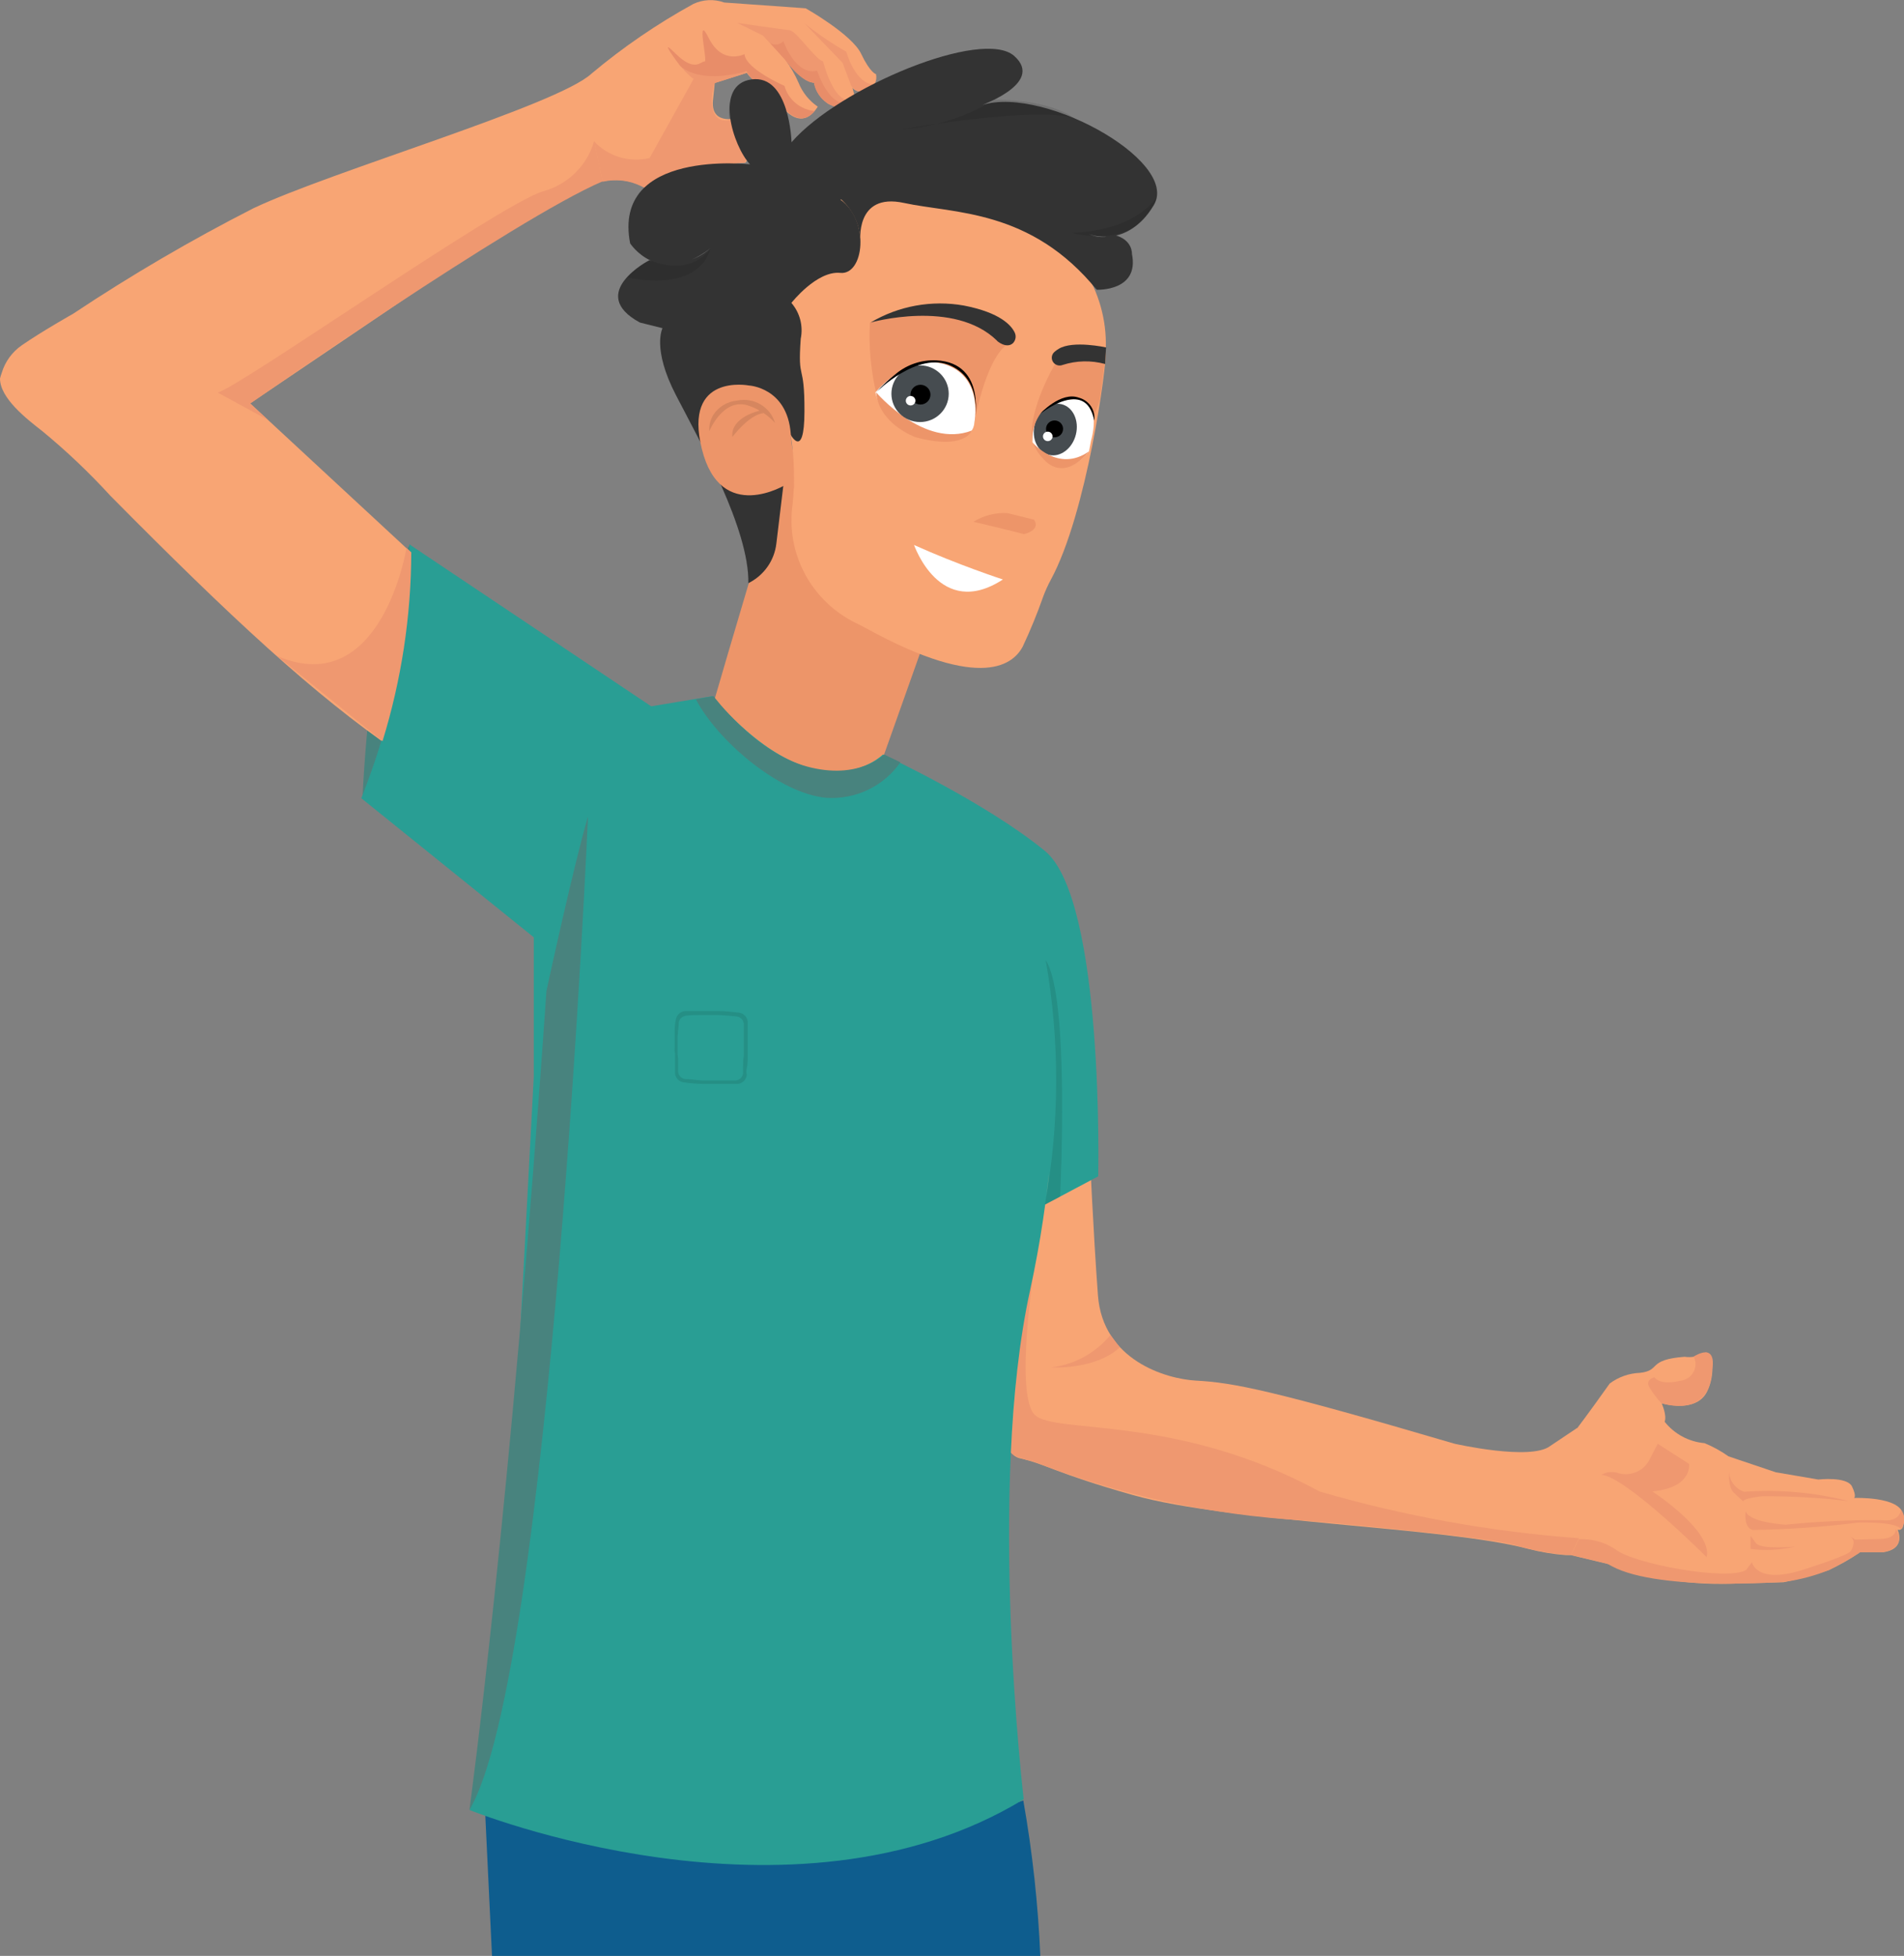 <svg version="1.1" xmlns="http://www.w3.org/2000/svg" xmlns:xlink="http://www.w3.org/1999/xlink" width="622.961" height="639.867" viewBox="-98.818,115.844,622.961,639.867"><rect x="-98.818" y="115.844" width="622.961" height="639.867" fill="#808080" stroke="none"/><defs><clipPath id="clip-1"><rect x="-120.199" y="26.887" transform="rotate(-180) scale(4.361,-4.309)" width="142.86" height="148.51" id="clip-1" fill="none" stroke="none"/></clipPath></defs><g id="document" fill="#ffffff" fill-rule="nonzero" stroke="#000000" stroke-width="0" stroke-linecap="butt" stroke-linejoin="miter" stroke-miterlimit="10" stroke-dasharray="" stroke-dashoffset="0" font-family="none" font-weight="none" font-size="none" text-anchor="none" style="mix-blend-mode: normal" visibility="hidden"><rect x="-138" y="57.857" transform="scale(1,1.4)" width="700" height="500" id="Shape 1 1" vector-effect="non-scaling-stroke"/></g><g fill="none" fill-rule="nonzero" stroke="none" stroke-width="1" stroke-linecap="butt" stroke-linejoin="miter" stroke-miterlimit="10" stroke-dasharray="" stroke-dashoffset="0" font-family="none" font-weight="none" font-size="none" text-anchor="none" style="mix-blend-mode: normal"><g><g id="stage"><g id="layer1 1"><g clip-path="url(#clip-1)" id="Group 1"><path d="M19.792,376.987c0,0 2.616,-66.395 15.698,-83.069c0,0 2.311,44.034 -15.698,83.069z" id="Path 1" fill="#48837e" stroke-opacity="0" stroke="#000000"/><path d="M417.351,582.894c0,0 3.096,-4.007 10.509,-14.434c2.858,-2.141 6.314,-3.36 9.899,-3.49c6.977,-0.776 2.18,-4.309 14.608,-5.256c2.166,0.329 4.381,-0.081 6.279,-1.163c3.052,-1.767 3.968,6.98 1.003,12.667c-2.965,5.687 -10.466,4.783 -14.783,3.748c0,0 1.788,3.964 0.959,5.989c3.186,4.033 7.924,6.576 13.082,7.023c2.758,1.141 5.376,2.587 7.806,4.309l15.48,5.213l13.91,2.37c0,0 9.419,-1.077 11.032,2.284c1.613,3.361 0.654,3.748 0.654,3.748c0,0 15.088,-0.603 16.047,5.429c0.959,6.032 -1.788,4.955 -1.788,4.955c0,0 3.052,6.247 -4.709,7.368h-7.544c-3.257,2.236 -6.7,4.196 -10.291,5.86c-4.855,1.573 -9.789,2.896 -14.783,3.964l-14.87,0.388c-14.568,0.77 -29.141,-1.415 -42.821,-6.42l-11.861,-2.844c1.435,-13.857 2.163,-27.777 2.18,-41.707z" id="Path 1" fill="#f8a574" stroke-opacity="0" stroke="#000000"/><path d="M455.332,559.628c0.829,1.607 0.804,3.514 -0.068,5.098c-0.872,1.584 -2.477,2.643 -4.293,2.83c-7.108,1.637 -8.46,-1.163 -8.46,-1.163c0,0 -3.27,0.732 -1.613,3.447c1.121,1.793 2.405,3.48 3.837,5.041c0,0 15.96,5.601 16.57,-10.858c0.131,-0.086 2.093,-9.091 -5.974,-4.395z" id="Path 1" fill="#ef9870" stroke-opacity="0" stroke="#000000"/><path d="M466.932,597.457c0,0 -0.392,4.912 1.526,6.721c1.919,1.81 3.14,2.887 3.14,2.887c0,0 -0.741,-0.948 6.061,-1.723c9.487,-0.065 18.969,0.468 28.388,1.594c-11.151,-2.852 -22.699,-3.885 -34.187,-3.059c-2.83,-0.925 -4.789,-3.478 -4.928,-6.42z" id="Path 1" fill="#ef9870" stroke-opacity="0" stroke="#000000"/><path d="M523.097,609.737c0,0 0,4.309 -6.672,3.404c-10.354,-0.037 -20.704,0.466 -31.004,1.508c0,0 -11.556,-0.603 -13.082,-4.309c0,0 -0.829,5.127 2.268,6.032c11.549,-0.163 23.079,-0.969 34.536,-2.413c0,0 12.777,-0.388 13.91,2.154c1.599,-1.826 1.617,-4.529 0.044,-6.377z" id="Path 1" fill="#ef9870" stroke-opacity="0" stroke="#000000"/><path d="M473.952,618.268v4.309c4.848,0.617 9.769,0.354 14.521,-0.776c0,0 -11.163,1.077 -12.777,-1.12z" id="Path 1" fill="#ef9870" stroke-opacity="0" stroke="#000000"/><path d="M414.822,619.69c5.179,-0.947 10.527,0.135 14.913,3.016c5.669,4.739 36.891,10.47 42.778,6.721l1.875,-2.499c0,0 1.395,7.325 16.614,2.499c15.219,-4.826 15.698,-6.075 15.698,-6.075c0,0 2.398,-3.705 -0.436,-4.912c0,0 4.361,1.465 3.183,5.472c0,0 -5.146,3.188 -9.811,5.558c-4.592,1.847 -9.395,3.135 -14.303,3.835c0,0 -43.912,3.49 -58.171,-5.903l-11.861,-2.844z" id="Path 1" fill="#ef9870" stroke-opacity="0" stroke="#000000"/><path d="M521.44,616.027c0,0 0.48,3.102 -4.884,3.275l-8.721,0.215c1.033,1.135 1.661,2.572 1.788,4.093h7.544c0,0 8.198,-0.905 4.273,-7.583z" id="Path 1" fill="#ef9870" stroke-opacity="0" stroke="#000000"/><path d="M417.351,582.894l-8.939,5.989c-6.367,4.955 -31.353,-0.732 -31.353,-0.732c-59.523,-17.493 -72.343,-19.992 -84.553,-20.638c-9.899,-0.56 -30.524,-6.678 -32.094,-27.92c-1.57,-21.241 -2.704,-47.394 -2.704,-47.394l-20.103,10.556l-3.052,19.001c-3.532,15.856 -6.236,34.469 -7.893,46.834c-1.003,7.669 1.919,22.922 8.242,24.343c8.721,1.939 11.12,4.696 36.978,12.021c32.094,9.048 102.126,10.384 129.249,17.579c4.071,1.058 8.231,1.751 12.428,2.068h1.613c3.284,-6.374 6.111,-12.968 8.46,-19.733c-1.696,-7.43 -3.792,-14.765 -6.279,-21.974z" id="Path 1" fill="#f8a574" stroke-opacity="0" stroke="#000000"/><path d="M425.026,598.405c1.492,-0.93 3.3,-1.225 5.015,-0.819c4.018,1.481 8.53,-0.145 10.64,-3.835c3.707,-7.325 2.965,-5.515 2.965,-5.515l10.16,6.506c0,0 1.221,7.583 -11.512,8.962c-12.733,1.379 -0.567,0 -0.567,0c0,0 19.885,12.926 17.835,21.543c0,0 -26.644,-26.584 -34.536,-26.929z" id="Path 1" fill="#ef9870" stroke-opacity="0" stroke="#000000"/><path d="M59.997,706.12c0,0 0,1.465 0,4.309c0.349,7.626 1.177,24.99 2.18,45.671h179.397c-0.722,-17.179 -2.586,-34.292 -5.582,-51.229v0c-4.012,1.249 -96.109,33.952 -175.995,1.249z" id="Path 1" fill="#0e5d8e" stroke-opacity="0" stroke="#000000"/><path d="M159.027,255.227c0,0 -7.936,30.849 -6.715,43.086l-6.149,8.359c0,0 -13.082,43.948 -15.262,52.349l55.991,13.658l15.306,-43.086l-39.246,-54.331z" id="Path 1" fill="#ed9569" stroke-opacity="0" stroke="#000000"/><path d="M223.521,238.51z" id="Path 1" fill="#464c50" stroke-opacity="0" stroke="#000000"/><path d="M223.521,238.596z" id="Path 1" fill="#464c50" stroke-opacity="0" stroke="#000000"/><path d="M223.564,238.466z" id="Path 1" fill="#464c50" stroke-opacity="0" stroke="#000000"/><path d="M220.119,223.214c3.299,4.365 4.552,9.915 3.445,15.252c0.349,-1.767 3.576,-19.518 -12.559,-20.38c-4.743,-0.163 -9.387,1.366 -13.082,4.309c-2.324,1.869 -4.496,3.915 -6.497,6.118c4.756,-4.788 10.815,-8.111 17.443,-9.565c4.3,-1.489 9.056,0.34 11.207,4.309z" id="Path 1" fill="#464c50" stroke-opacity="0" stroke="#000000"/><path d="M187.502,176.854c26.142,-6.474 53.547,4.281 68.07,26.713c5.117,7.781 7.703,16.922 7.413,26.196c-0.022,0.316 -0.022,0.632 0,0.948c0.349,4.309 -6.105,52.909 -18.009,74.84c-0.938,1.738 -1.754,3.537 -2.442,5.386c-1.968,5.61 -4.224,11.118 -6.759,16.502c-2.791,5.17 -12.646,15.166 -51.238,-6.075l-2.66,-1.379c-15.049,-7.031 -23.71,-22.924 -21.367,-39.208c1.492,-14.462 -0.635,-29.065 -6.192,-42.526c-2.874,-6.938 -3.866,-14.498 -2.878,-21.931l0.262,-1.853c1.772,-13.269 9.683,-24.971 21.411,-31.668l2.18,-1.163c3.797,-2.205 7.915,-3.818 12.21,-4.783z" id="Path 1" fill="#f8a574" stroke-opacity="0" stroke="#000000"/><path d="M257.49,263.499c0,0 -10.029,13.615 -18.489,-2.973c-0.739,-6.883 4.288,-13.063 11.25,-13.831c12.777,-2.413 7.893,13.314 7.893,13.314z" id="Path 1" fill="#ffffff" stroke-opacity="0" stroke="#000000"/><ellipse cx="-69.145" cy="44.19" transform="rotate(-166.27) scale(4.358,-4.312) skewX(0.317)" rx="1.59" ry="1.98" id="Shape 1" fill="#464c50" stroke-opacity="0" stroke="#000000"/><path d="M239.524,285.861l-8.721,-2.154c-3.916,-0.225 -7.805,0.77 -11.12,2.844c0,0 13.082,3.059 16.527,4.05c-0.087,0 5.625,-1.206 3.314,-4.739z" id="Path 1" fill="#ed9569" stroke-opacity="0" stroke="#000000"/><circle cx="-56.459" cy="59.447" transform="rotate(-180) scale(4.361,-4.309)" r="0.64" id="Shape 1" fill="#000000" stroke-opacity="0" stroke="#000000"/><circle cx="-55.949" cy="60.017" transform="rotate(-180) scale(4.361,-4.309)" r="0.36" id="Shape 1" fill="#ffffff" stroke-opacity="0" stroke="#000000"/><path d="M219.683,255.701c0,0 3.576,-22.62 11.556,-27.575c0,0 -13.082,-15.468 -45.438,-6.764c-0.409,7.653 0.266,15.324 2.006,22.792z" id="Path 1" fill="#ed9569" stroke-opacity="0" stroke="#000000"/><path d="M219.945,254.322c0,0 0,9.177 -19.274,4.309c-6.516,-2.343 -11.421,-7.739 -13.082,-14.391c0,0 11.032,-13.4 23.286,-9.005c12.253,4.395 9.07,19.087 9.07,19.087z" id="Path 1" fill="#ffffff" stroke-opacity="0" stroke="#000000"/><path d="M232.634,228.083c0.869,-0.917 1.093,-2.26 0.567,-3.404c-1.09,-2.327 -4.666,-6.549 -16.658,-8.876c-10.52,-1.861 -21.367,0.114 -30.524,5.558c0,0 27.341,-7.799 41.382,5.946c-0.218,0 3.14,2.801 5.233,0.776z" id="Path 1" fill="#333333" stroke-opacity="0" stroke="#000000"/><path d="M249.423,233.512c-1.31,6.547 -4.18,12.691 -8.372,17.924c0,0 13.823,-12.926 17.879,0.689c0.84,-1.768 1.54,-3.597 2.093,-5.472c0.262,-1.508 1.526,-11.59 1.526,-11.59c-1.609,-1.325 -3.664,-2.001 -5.756,-1.896z" id="Path 1" fill="#ed9569" stroke-opacity="0" stroke="#000000"/><path d="M187.807,244.154c0,0 15.742,18.57 31.353,12.538c0,0 -2.224,6.592 -18.533,2.154c0,0 -11.861,-4.222 -12.82,-14.692z" id="Path 1" fill="#ed9569" stroke-opacity="0" stroke="#000000"/><path d="M239.001,260.569c0,0 8.416,10.082 18.489,2.93c0,0 -6.977,9.694 -14.085,3.361c-1.911,-1.758 -3.414,-3.904 -4.404,-6.291z" id="Path 1" fill="#ed9569" stroke-opacity="0" stroke="#000000"/><path d="M241.268,251.435c0,0 15.175,-12.409 17.922,1.982c0.473,-3.366 -1.655,-6.555 -4.971,-7.454c-6.018,-2.24 -12.951,5.472 -12.951,5.472z" id="Path 1" fill="#000000" stroke-opacity="0" stroke="#000000"/><path d="M246.981,233.899c0,0 -9.899,16.071 -7.98,26.627c-0.369,-4.63 1.568,-9.147 5.189,-12.107l8.46,-15.382z" id="Path 1" fill="#ed9569" stroke-opacity="0" stroke="#000000"/><path d="M248.856,235.235c-1.175,0.474 -2.525,0.03 -3.178,-1.046c-0.653,-1.075 -0.415,-2.461 0.561,-3.263c0.405,-0.355 0.843,-0.673 1.308,-0.948c4.666,-2.887 15.524,-0.474 15.524,-0.474l-0.305,5.429c-4.566,-1.252 -9.404,-1.147 -13.91,0.302z" id="Path 1" fill="#333333" stroke-opacity="0" stroke="#000000"/><circle cx="-46.369" cy="56.777" transform="rotate(-180) scale(4.361,-4.309)" r="2.15" id="Shape 1" fill="#464c50" stroke-opacity="0" stroke="#000000"/><circle cx="-46.399" cy="56.847" transform="rotate(-180) scale(4.361,-4.309)" r="0.75" id="Shape 1" fill="#000000" stroke-opacity="0" stroke="#000000"/><circle cx="-45.659" cy="57.307" transform="rotate(-180) scale(4.361,-4.309)" r="0.36" id="Shape 1" fill="#ffffff" stroke-opacity="0" stroke="#000000"/><path d="M79.968,440.065l-4.143,28.006" id="Path 1" fill="none" stroke-opacity="0" stroke="#000000"/><path d="M239.481,531.321c0,0 -6.323,40.932 0.262,47.394c6.585,6.463 46.354,-0.388 93.187,25.076c27.66,8.044 56.105,13.172 84.858,15.295l-2.616,5.472c-6.271,-0.376 -12.476,-1.475 -18.489,-3.275c-10.596,-3.016 -68.68,-8.014 -68.68,-8.014c-30.544,-1.714 -60.611,-8.275 -89.044,-19.432c0,0 -6.105,-0.991 -7.151,-3.102c0.174,0 2.791,-48.859 7.675,-59.415z" id="Path 1" fill="#ef9870" stroke-opacity="0" stroke="#000000"/><path d="M264.511,552.562c-4.829,5.919 -11.808,9.739 -19.448,10.642c0,0 14.347,0.905 22.501,-6.549z" id="Path 1" fill="#ef9870" stroke-opacity="0" stroke="#000000"/><path d="M229.32,305.422c0,0 -14.565,-4.739 -29.085,-11.288c0,-0.215 8.329,24.774 29.085,11.288z" id="Path 1" fill="#ffffff" stroke-opacity="0" stroke="#000000"/><path d="M139.971,148.977c0,0 2.442,16.803 15.044,25.076c0,0 -27.08,-5.774 -45.089,5.515c0,0 7.195,-12.71 36.586,-9.953c0,0 -8.765,-11.202 -6.541,-20.638z" id="Path 1" fill="#000000" stroke-opacity="0" stroke="#000000" opacity="0.1"/><path d="M168.751,150.744c-2.825,-1.932 -5.009,-4.645 -6.279,-7.799c-1.16,-2.682 -2.623,-5.225 -4.361,-7.583c0,0 5.974,7.669 9.463,7.497c0.827,4.815 5.042,8.344 9.986,8.359c0,0 2.137,0 3.489,-2.973l-0.959,-3.705c0,0 1.177,2.154 5.364,0.776c1.842,-1.053 2.792,-3.155 2.355,-5.213c0,0 -1.875,-0.345 -4.884,-6.678c-3.009,-6.334 -18.14,-14.865 -18.14,-14.865l-26.644,-1.896c-3.3,-1.191 -6.946,-1.02 -10.117,0.474c-11.849,6.514 -23.023,14.163 -33.359,22.835c-11.163,10.341 -85.076,31.884 -110.629,44.034c-20.296,10.354 -39.966,21.863 -58.912,34.469c0,0 -10.248,5.774 -16.832,10.341c-3.146,2.187 -5.451,5.36 -6.541,9.005c-0.221,0.608 -0.41,1.226 -0.567,1.853c0,6.463 8.721,13.227 13.867,17.234c7.908,6.51 15.34,13.565 22.239,21.112c39.246,39.682 66.718,65.232 93.797,83.759c0,0 23.853,-41.492 3.096,-66.568l-51.15,-47.394c0,0 59.959,-40.501 91.225,-61.785c0,0 21.803,-15.554 34.885,-10.168c13.082,5.386 18.053,-3.231 24.202,-4.912c3.854,-1.005 7.797,-1.64 11.774,-1.896c3.344,-5.637 7.244,-10.934 11.643,-15.812c-4.546,-0.936 -9.268,-0.562 -13.605,1.077c0,0 -9.375,2.973 -8.721,-5.429l0.61,-5.903l10.466,-3.318c1.715,2.468 4.378,4.134 7.369,4.61c0,0 8.416,18.053 15.873,6.463z" id="Path 1" fill="#f8a574" stroke-opacity="0" stroke="#000000"/><path d="M145.465,139.714c-1.395,-1.036 -2.294,-2.595 -2.486,-4.309c0,0 -4.099,6.42 -10.553,-5.386c0,0 3.314,8.876 -0.916,9.651c-4.23,0.776 -10.291,-6.161 -10.291,-6.161c1.706,3.165 4.051,5.951 6.89,8.186l-14.39,25.851c-6.595,1.566 -13.532,-0.51 -18.14,-5.429l2.747,13.184c4.306,-0.998 8.83,-0.464 12.777,1.508c0,0 6.715,4.309 19.71,-4.739c4.377,-1.983 9.139,-2.998 13.954,-2.973c3.207,-5.725 7.117,-11.036 11.643,-15.812c-4.836,-1.022 -9.874,-0.556 -14.434,1.336c-8.721,3.188 -8.721,-5.774 -6.977,-11.59z" id="Path 1" fill="#ef9870" stroke-opacity="0" stroke="#000000"/><path d="M142.413,123.341c0,0 14.826,2.154 17.094,2.37c2.268,0.215 8.067,9.22 10.989,10.254c0,0 3.794,15.726 10.596,12.279c0,0 -0.916,4.955 -8.721,1.723c-2.528,-1.618 -4.277,-4.186 -4.84,-7.109c0,0 -3.445,0.603 -9.463,-7.497l-7.282,-7.885z" id="Path 1" fill="#ef9870" stroke-opacity="0" stroke="#000000"/><path d="M153.14,129.933c1.415,0.845 3.235,0.593 4.361,-0.603c0,0 3.881,11.332 11.032,9.651c0,0 4.884,15.123 12.428,9.263c0,0 -1.352,4.309 -7.108,2.284c-3.363,-1.24 -5.794,-4.168 -6.367,-7.669c0,0 -3.445,0.517 -9.463,-7.497z" id="Path 1" fill="#e88d69" stroke-opacity="0" stroke="#000000"/><path d="M167.748,152.166c-4.71,-0.444 -8.651,-3.72 -9.899,-8.229c0,0 -12.689,-5.515 -13.082,-10.384c0,0 -7.195,3.705 -11.643,-5.17c-4.448,-8.876 -0.262,7.799 -1.395,7.583c-1.134,-0.215 -3.14,3.748 -9.506,-2.585c-6.367,-6.334 1.395,3.878 1.395,3.878c0,0 5.451,6.42 21.803,1.896c1.487,2.856 4.315,4.795 7.544,5.17c0,0 7.762,16.157 14.783,7.842z" id="Path 1" fill="#e88d69" stroke-opacity="0" stroke="#000000"/><path d="M164.434,123.513c4.303,3.428 8.866,6.525 13.649,9.263c0,0 2.834,10.642 9.245,10.728c-0.695,1.43 -2.129,2.367 -3.733,2.439c-1.604,0.072 -3.118,-0.733 -3.942,-2.095l-2.791,-7.454z" id="Path 1" fill="#ef9870" stroke-opacity="0" stroke="#000000"/><path d="M95.58,161.989c-2.308,8.115 -8.797,14.412 -17.05,16.545c-14.957,4.912 -98.027,63.293 -106.094,65.749v0l16.44,8.962l-5.843,-5.386c0,0 86.428,-60.32 115.295,-72.686z" id="Path 1" fill="#ef9870" stroke-opacity="0" stroke="#000000"/><path d="M75.826,468.071l-7.849,147.569c0,0 -5.233,65.792 -13.082,92.376c0,0 105.266,42.698 181.228,-3.533c0,0 -12.035,-101.898 2.05,-166.354c14.085,-64.456 5.146,-108.188 5.146,-108.188c0,0 4.709,51.703 -0.262,80.01l17.443,-9.263c0,0 2.05,-90.48 -17.443,-106.465c-19.492,-15.985 -52.982,-31.539 -52.982,-31.539c0,0 -21.018,21.198 -55.816,-19.087l-20.015,3.318l-79.146,-52.996c0,0 3.14,35.46 -15.698,83.069l56.427,45.499z" id="Path 1" fill="#299e94" stroke-opacity="0" stroke="#000000"/><path d="M243.318,429.94c4.66,26.479 4.571,53.562 -0.262,80.01l4.971,-2.585c0,0 3.314,-65.275 -4.709,-77.425z" id="Path 1" fill="#000000" stroke-opacity="0" stroke="#000000" opacity="0.1"/><path d="M79.968,440.065c0,0 8.721,-40.501 13.605,-57.132c0,0 -12.253,280.058 -38.81,325.082c0,0 13.518,-98.279 25.204,-267.951z" id="Path 1" fill="#48837e" stroke-opacity="0" stroke="#000000"/><path d="M190.467,362.683l5.32,2.542c-5.44,7.831 -14.653,12.252 -24.245,11.633c-15.786,-1.465 -35.888,-19.13 -42.691,-32.271l5.8,-0.991c0,0 13.562,18.398 30.524,23.008c16.963,4.61 25.292,-3.921 25.292,-3.921z" id="Path 1" fill="#48837e" stroke-opacity="0" stroke="#000000"/><g id="Group 1" fill="#000000" stroke-opacity="0" stroke="#000000" opacity="0.1"><path d="M121.918,458.592v-0.474c-0.02,-0.373 -0.02,-0.747 0,-1.12c0,-0.862 0,-1.81 0,-2.714c0,-1.594 0,-3.231 0.392,-4.869c0.229,-1.491 1.448,-2.641 2.965,-2.801c1.744,0 3.489,0 5.189,0c1.701,0 2.486,0 3.663,0h2.355c2.18,0 4.361,0.302 6.497,0.517c1.516,0.212 2.688,1.423 2.834,2.93c0,1.68 0,3.404 0,5.041v3.705c0,0.776 0,1.551 0,2.327v0.302c0,1.293 0,2.585 -0.305,3.878c-0.305,1.293 0,1.551 0,2.327c-0.215,1.498 -1.441,2.656 -2.965,2.801c-2.093,0 -4.361,0 -6.236,0h-5.233c-2.05,0 -4.361,-0.259 -6.236,-0.517c-1.507,-0.215 -2.664,-1.43 -2.791,-2.93v-2.154c0.025,-0.229 0.025,-0.46 0,-0.689v-0.56c0,-0.517 0,-1.034 0,-1.594v-1.465c-0.174,-0.646 -0.174,-1.293 -0.131,-1.939zM123.052,461.78v1.508c0,0 0,0.345 0,0.517v0.646v2.068c0.123,1.183 1.035,2.138 2.224,2.327c1.962,0 3.925,0.388 5.887,0.474h4.884c1.962,0 3.925,0 5.887,0c1.205,-0.14 2.167,-1.056 2.355,-2.24c0,-0.732 0,-1.465 0,-2.154c0,-0.689 0,-2.413 0.262,-3.662v-0.259c0,-0.732 0,-1.465 0,-2.197c0,-0.732 0,-2.24 0,-3.318v0c0,-1.594 0,-3.188 0,-4.739c-0.138,-1.2 -1.062,-2.166 -2.268,-2.37c-2.006,-0.215 -4.055,-0.388 -6.105,-0.474h-5.669c-1.657,0 -3.27,0 -4.884,0.215c-1.185,0.149 -2.137,1.037 -2.355,2.197c0,1.551 -0.305,3.059 -0.392,4.61v2.542v1.465c0,0.603 0,1.206 0,1.81c0,0.603 0.087,0.603 0.087,1.034z" id="CompoundPath 1"/></g><path d="M219.989,254.236c0,0 4.361,-19.647 -12.471,-20.509c-4.749,-0.207 -9.408,1.328 -13.082,4.309c-2.351,1.854 -4.539,3.9 -6.541,6.118c0,0 13.605,-13.701 24.463,-8.617c10.858,5.084 7.631,18.699 7.631,18.699z" id="Path 1" fill="#000000" stroke-opacity="0" stroke="#000000"/><path d="M260.063,210.633c0,0 13.998,0.603 11.468,-11.762c0,0 0.305,-4.653 -5.8,-6.161c-2.723,1.011 -5.744,0.887 -8.372,-0.345c0,0 12.384,5.343 21.324,-9.393c8.939,-14.735 -38.941,-40.759 -58.04,-32.056c0,0 22.763,-7.54 12.384,-16.76c-10.378,-9.22 -57.299,10.298 -72.866,28.221c0,0 -0.61,-22.232 -13.082,-20.552c-12.471,1.68 -6.061,21.974 -0.48,27.79c0,0 -45.263,-5.213 -39.246,25.851c0,0 9.419,14.52 26.164,1.68c-5.423,4.769 -13.045,6.239 -19.885,3.835c0,0 -20.757,10.771 -3.096,20.38l7.413,1.853c0,0 -3.532,6.592 4.361,21.845c7.893,15.252 24.027,43.818 23.722,61.57v0c5.064,-2.507 8.507,-7.367 9.157,-12.926l4.361,-36.192c0,0 4.797,9.608 4.84,-7.109c0.044,-16.717 -2.268,-9.091 -1.221,-23.74c0.858,-4.162 -0.268,-8.483 -3.052,-11.719c0,0 8.285,-10.599 16.004,-9.824c7.718,0.776 9.768,-17.019 0,-23.999c0.131,-0.086 49.755,-20.552 83.942,29.514z" id="Path 1" fill="#333333" stroke-opacity="0" stroke="#000000"/><path d="M133.692,197.147c0,0 -5.93,9.479 -19.885,3.835c-2.847,1.284 -5.354,3.201 -7.326,5.601c0,0 22.501,5.687 27.21,-9.436z" id="Path 1" fill="#000000" stroke-opacity="0" stroke="#000000" opacity="0.1"/><path d="M226.617,148.417c-9.08,5.605 -19.409,8.933 -30.088,9.694c0,0 44.479,-7.799 56.252,-3.49c0,0 -6.803,-6.032 -26.164,-6.204z" id="Path 1" fill="#000000" stroke-opacity="0" stroke="#000000" opacity="0.1"/><path d="M158.416,274.314c0,0 -21.411,13.357 -27.603,-11.59c-6.192,-24.947 15.393,-20.767 15.393,-20.767c0,0 12.515,0.603 13.692,15.726c1.177,15.123 1.047,17.967 1.047,17.967z" id="Path 1" fill="#ed9569" stroke-opacity="0" stroke="#000000"/><path d="M154.753,254.193c-1.567,-5.294 -7.022,-8.479 -12.471,-7.282c-3.159,0.298 -6.005,2.013 -7.718,4.653c-0.978,1.607 -1.435,3.472 -1.308,5.343c0,0 4.666,-11.418 13.082,-8.272c3.23,1.132 6.123,3.042 8.416,5.558z" id="Path 1" fill="#000000" stroke-opacity="0" stroke="#000000" opacity="0.1"/><path d="M149.782,250.186c0,0 -9.637,2.068 -8.983,8.617c0,0 5.494,-7.368 10.204,-7.799z" id="Path 1" fill="#000000" stroke-opacity="0" stroke="#000000" opacity="0.1"/><path d="M182.705,195.165c0,0 -1.962,-16.459 14.259,-12.926c16.222,3.533 41.513,1.896 63.098,28.48c0,0 -15.829,-33.952 -41.339,-36.58c0,0 -33.141,-7.626 -42.473,6.808c4.091,3.623 6.437,8.79 6.454,14.218z" id="Path 1" fill="#333333" stroke-opacity="0" stroke="#000000"/><path d="M279.729,180.128c0,0 -5.974,11.03 -27.821,11.892c0,0 21.716,6.463 27.821,-11.892z" id="Path 1" fill="#000000" stroke-opacity="0" stroke="#000000" opacity="0.1"/><path d="M34.182,295.081c0,0 -8.067,49.98 -42.342,35.373l34.493,27.877c6.178,-20.03 9.352,-40.846 9.419,-61.785z" id="Path 1" fill="#ef9870" stroke-opacity="0" stroke="#000000"/></g></g></g></g></g></svg>
